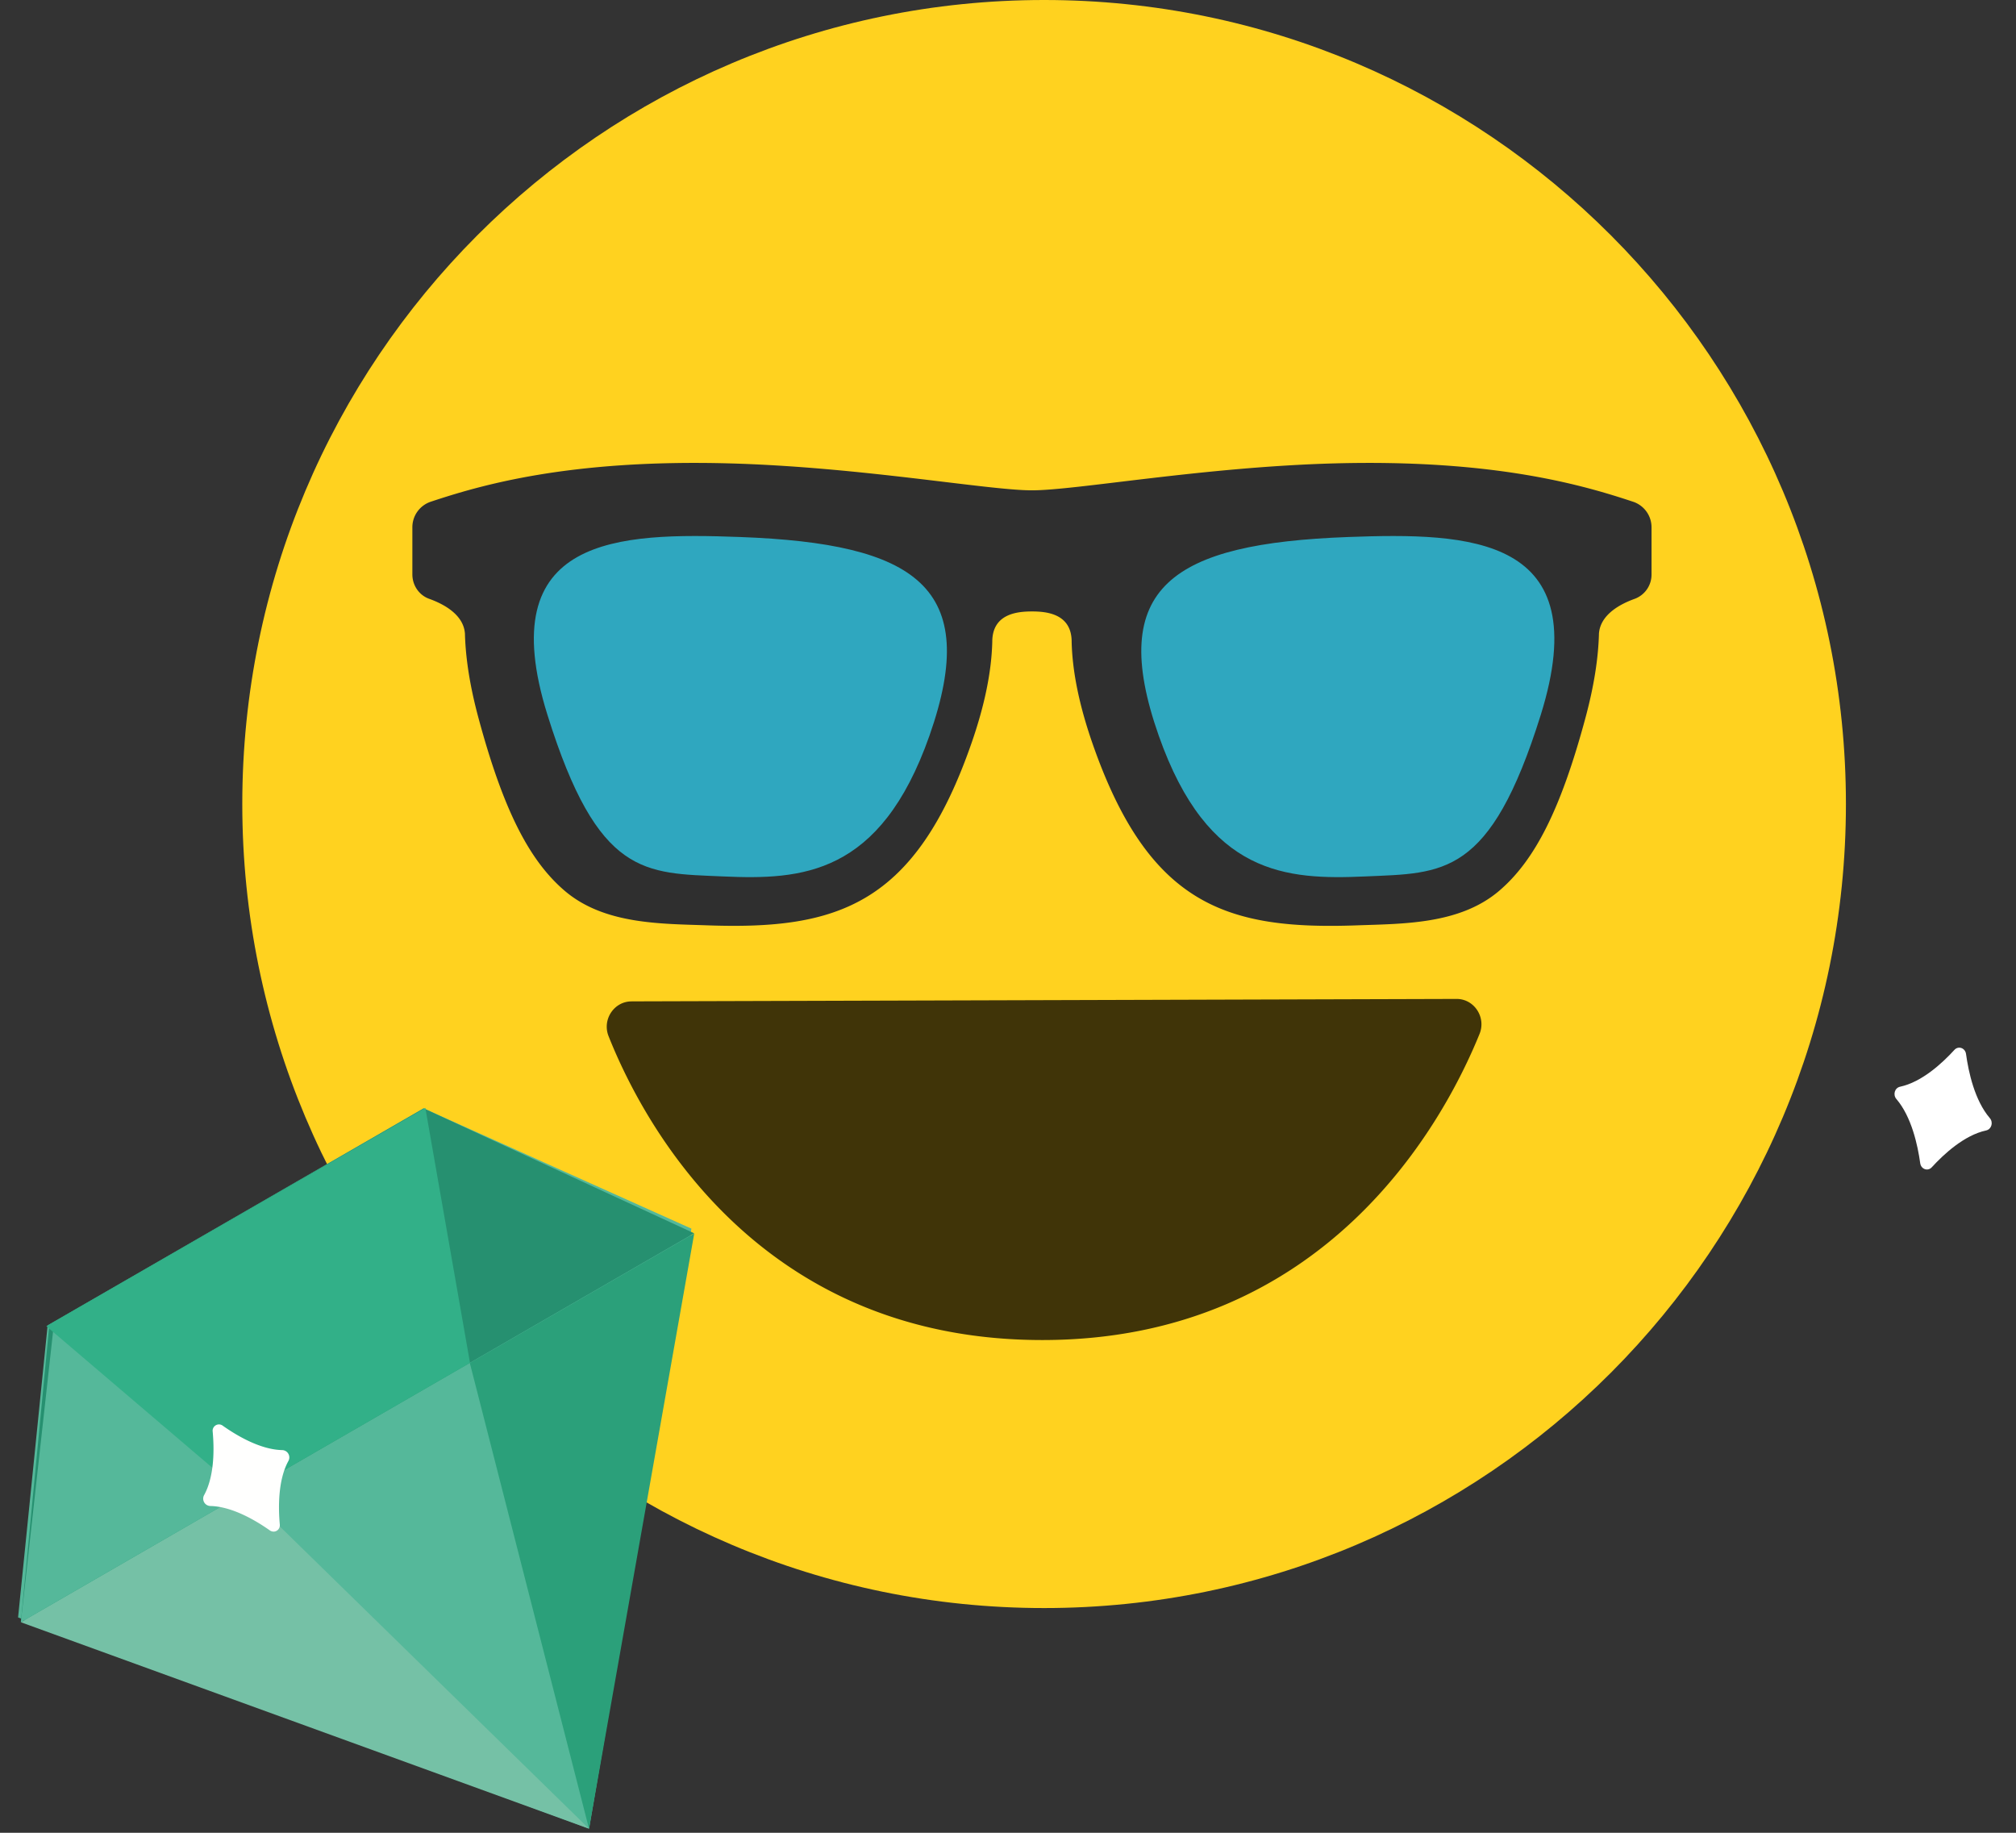 <svg height="60" viewBox="0 0 66 60" width="66" xmlns="http://www.w3.org/2000/svg" xmlns:xlink="http://www.w3.org/1999/xlink"><rect x="0" y="0" width="66" height="60" fill="#333333" stroke="none"/><mask id="a" fill="#fff"><path d="m20.52 2.728c-2.27 1.948-5.51 3.538-10.037 3.538-4.76 0-8.075-1.745-10.331-3.812v-2.41h20.368z" fill="none"/></mask><g fill="none" fill-rule="evenodd"><path d="m60.432 26.321c0 14.537-11.753 26.322-26.25 26.322-14.498 0-26.25-11.785-26.25-26.322s11.752-26.321 26.25-26.321c14.497 0 26.25 11.784 26.25 26.321" fill="#ffd21f"/><path d="m22.648 27.119a1.997 1.997 0 0 1 -1.989-1.994v-4.785c0-1.096.895-1.994 1.989-1.994s1.988.898 1.988 1.994v4.786a1.997 1.997 0 0 1 -1.988 1.994m23.863-.001a1.997 1.997 0 0 1 -1.988-1.994v-4.785c0-1.096.894-1.994 1.988-1.994s1.989.898 1.989 1.994v4.786a1.997 1.997 0 0 1 -1.989 1.994m-25.839 5.663c-.57.001-.965.597-.748 1.14 1.124 2.828 4.881 9.946 14.199 9.946 9.313 0 13.154-7.167 14.314-10.02.223-.546-.175-1.148-.75-1.147l-27.015.08z" fill="#403408"/><path d="m20.52 5.41c0 2.963-4.56 5.365-10.184 5.365-5.626 0-10.184-2.402-10.184-5.365 0-2.964 4.558-5.366 10.184-5.366 5.624 0 10.184 2.402 10.184 5.366" fill="#ff5a58" mask="url(#a)" transform="translate(23.84 37.488)"/><path d="m33.784 20.017c.466 0 1.3.067 1.3.994.023.978.249 2.078.677 3.313 1.846 5.313 4.4 6.119 8.643 5.97 1.529-.055 3.377-.028 4.67-1.126 1.186-1.008 2.033-2.704 2.832-5.672.273-1.013.42-1.931.441-2.76.05-.614.685-.958 1.17-1.132a.846.846 0 0 0 .551-.8v-1.536a.882.882 0 0 0 -.596-.84c-1.589-.527-4.492-1.4-9.78-1.258-4.294.117-8.455.882-9.908.882-1.452 0-5.613-.765-9.908-.882-5.288-.143-8.19.73-9.78 1.257a.882.882 0 0 0 -.596.841v1.536c0 .36.22.681.552.8.484.174 1.12.518 1.169 1.132.021.829.168 1.747.441 2.76.8 2.968 1.646 4.664 2.832 5.672 1.293 1.098 3.142 1.071 4.67 1.125 4.243.15 6.797-.656 8.643-5.97.429-1.234.654-2.334.678-3.312 0-.927.833-.994 1.3-.994" fill="#2f2f2f"/><path d="m24.232 17.58c-3.976-.146-8.144-.048-6.309 5.825 1.659 5.31 3.182 5.174 5.75 5.287 2.569.113 5.144-.026 6.756-4.609 1.714-4.874-.454-6.29-6.197-6.503m19.9 0c3.975-.146 8.143-.048 6.309 5.825-1.66 5.31-3.183 5.174-5.75 5.287-2.569.113-5.144-.026-6.756-4.609-1.715-4.874.453-6.29 6.197-6.503" fill="#2fa7bf"/><path d="m65.143 36.604c-.497-.579-.699-1.515-.779-2.1-.027-.198-.251-.276-.381-.133-.385.422-1.059 1.051-1.777 1.205-.176.037-.243.261-.122.403.497.579.699 1.515.78 2.1.027.198.25.277.38.133.385-.421 1.06-1.05 1.777-1.204.176-.038.244-.262.122-.404" fill="#fff"/><path d="m13.869 36.284-12.31 7.106-.967 9.56 18.694 6.915 3.35-19.643z" fill="#55b89a"/><path d="m.683 53.106 22.042-12.732-8.856-4.09-12.253 7.074-.933 9.748" fill="#269070"/><path d="m.684 53.108 7.345-4.243 11.254 11.002z" fill="#75c1a6"/><path d="m22.728 40.38-7.347 4.24 3.902 15.247 3.445-19.486" fill="#2ba07a"/><path d="m1.772 43.268 6.489 5.463-7.578 4.375 1.09-9.838" fill="#55b89a"/><path d="m13.925 36.269 1.462 8.348-7.431 4.29-6.439-5.492z" fill="#32b088"/><path d="m9.24 47.472c-.713-.014-1.488-.474-1.945-.797a.207.207 0 0 0 -.332.192c.051.556.062 1.458-.283 2.083a.24.24 0 0 0 .203.352c.714.014 1.49.474 1.945.795.155.11.35-.003.332-.192-.05-.555-.061-1.457.284-2.081a.24.24 0 0 0 -.203-.352" fill="#fffffe"/></g></svg>